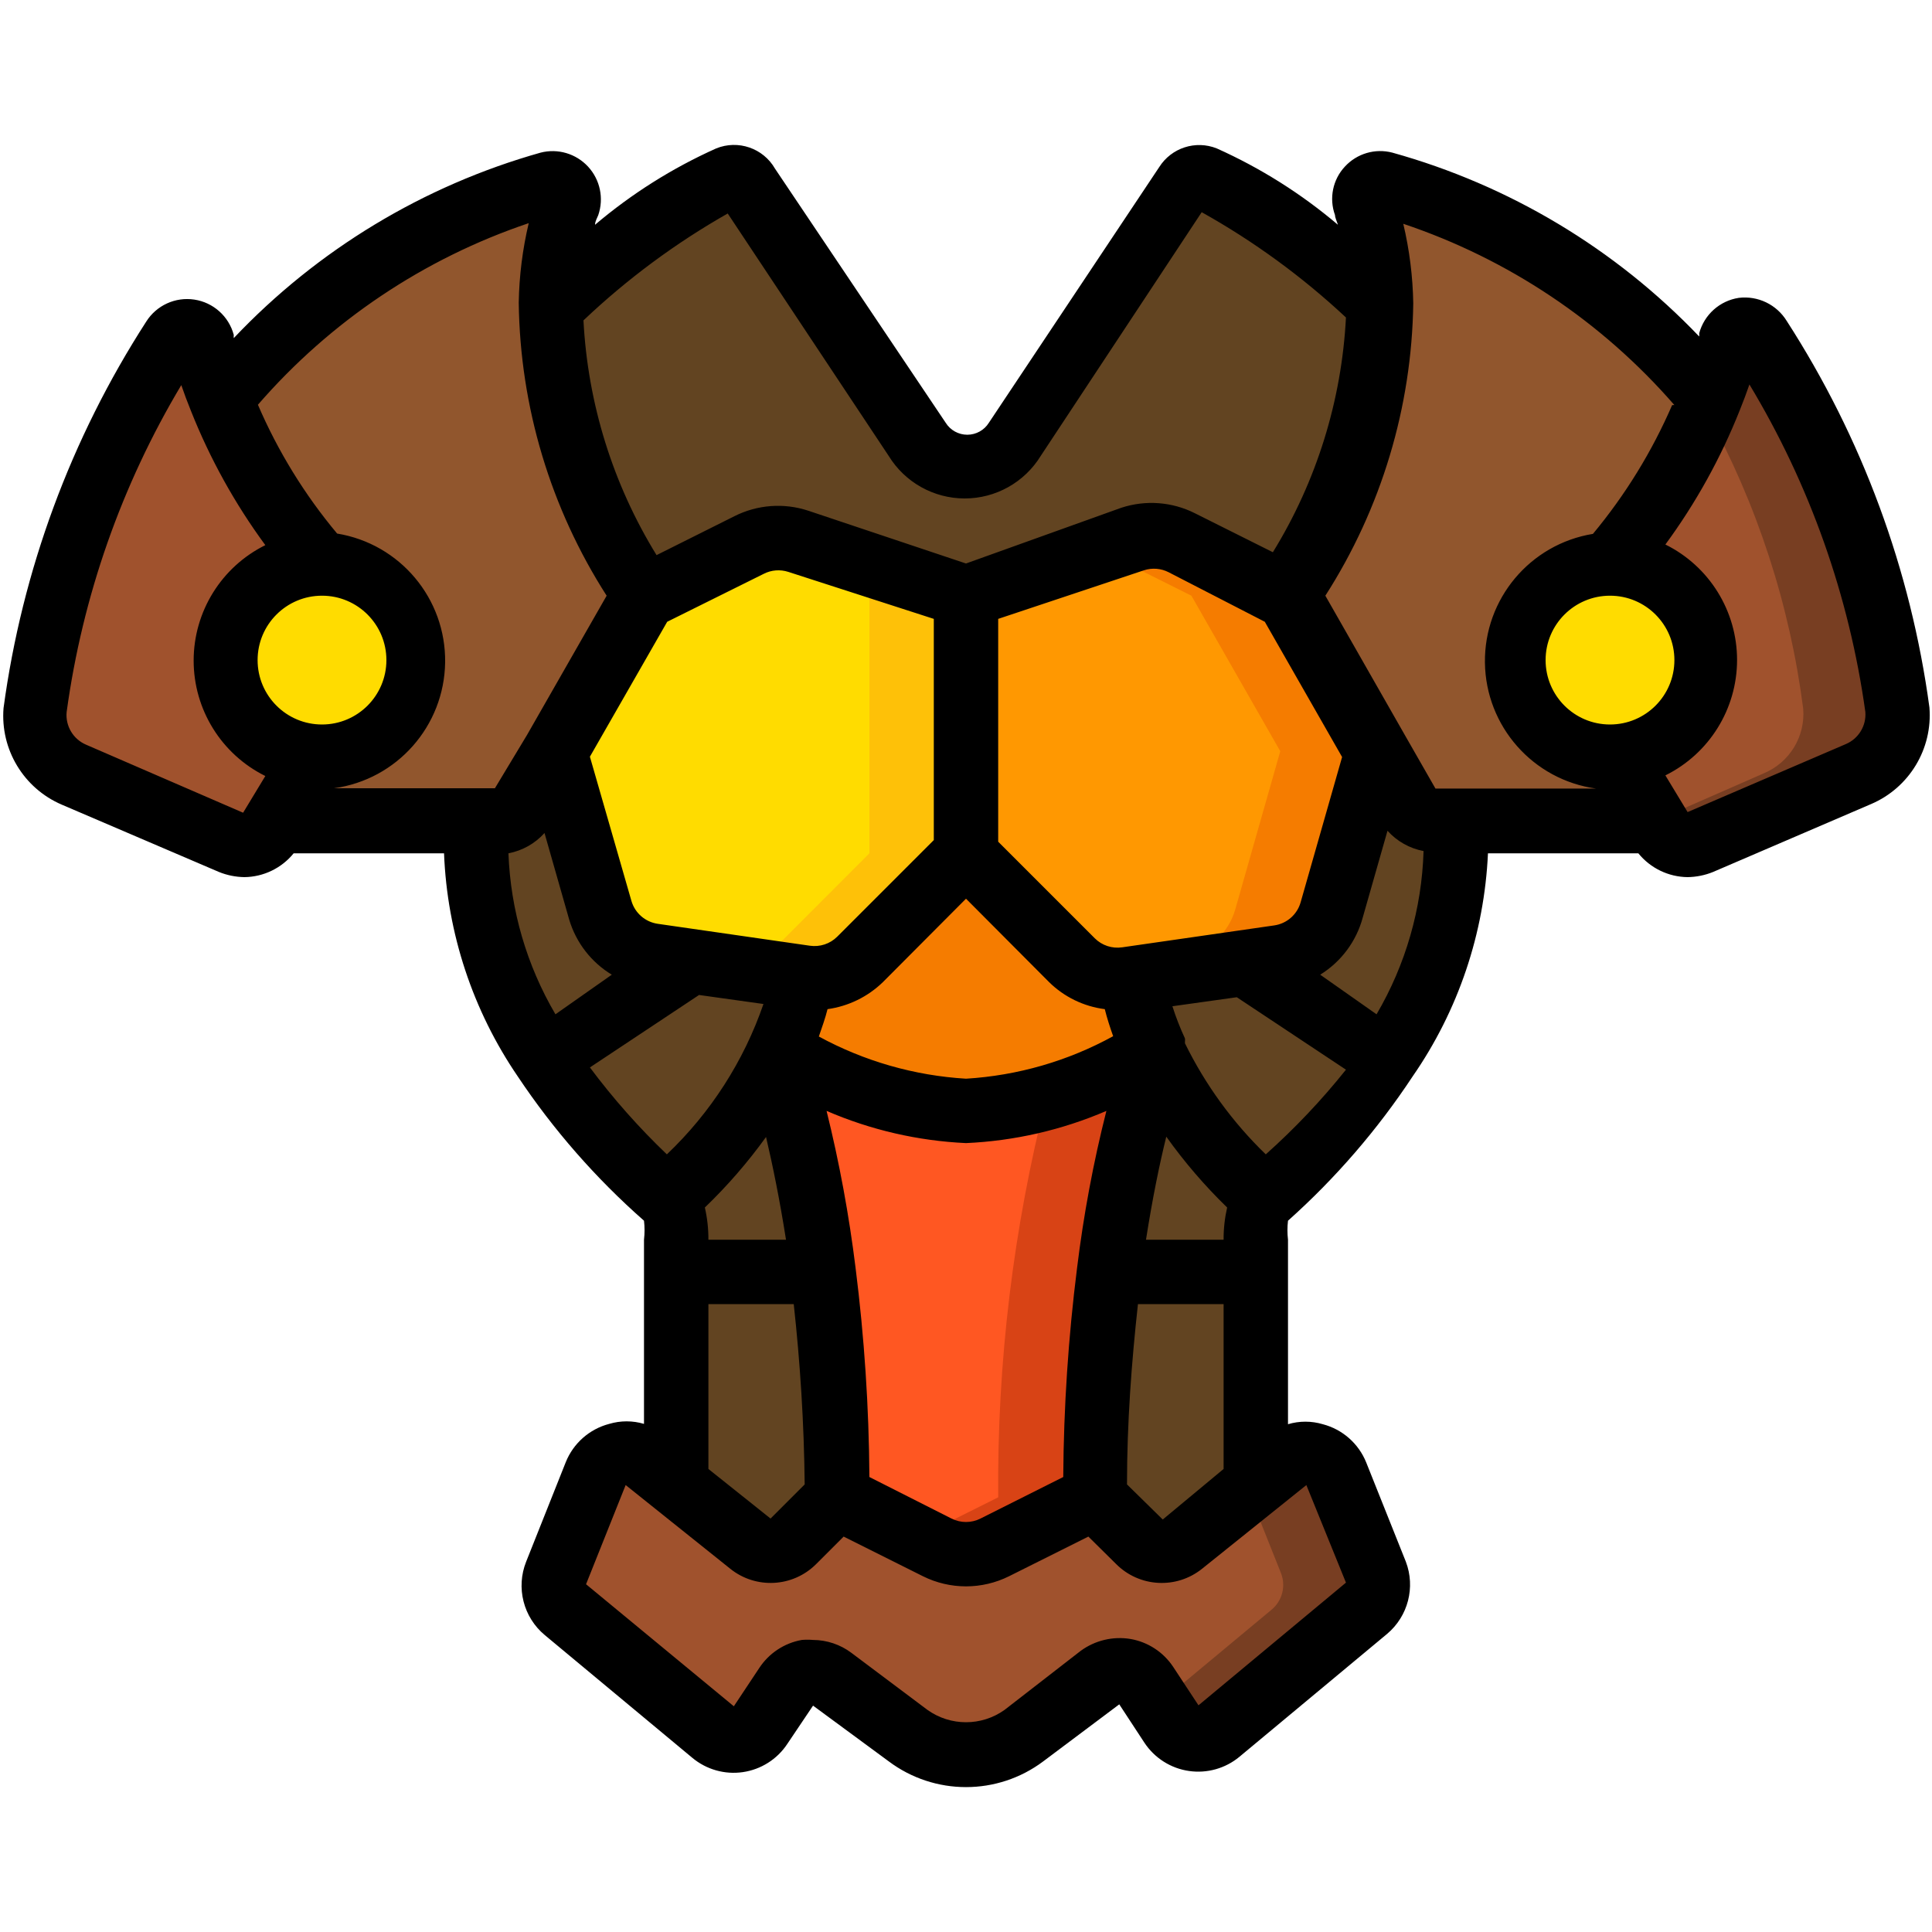 <svg height="512" viewBox="0 0 60 51" width="512" xmlns="http://www.w3.org/2000/svg"><g id="017---Body-Armor" fill="none"><g id="Icons" transform="translate(1)"><circle id="Oval" cx="9" cy="16" fill="#ffdc00" r="3"/><path id="Shape" d="m19 14-3.71 6.5c-.179.311-.511.501-.87.5h-6.82l1.21-2h.19c1.657 0 3-1.343 3-3s-1.343-3-3-3c-1.351-1.497-2.415-3.229-3.14-5.11 2.599-3.232 6.145-5.568 10.14-6.68.177-.048.366.006.49.14s.163.327.1.5c-1.33 4.01.14 8.53 2.41 12.15z" fill="#91562d"/><path id="Shape" d="m34.81 28.12c-1.74 1.122-3.743 1.77-5.81 1.88-2.067-.11-4.07-.758-5.81-1.88.337-.722.579-1.485.72-2.27h.09c.625.089 1.255-.122 1.7-.57l3.3-3.28 3.29 3.29c.445.448 1.075.659 1.7.57h.1c.145.78.386 1.54.72 2.26z" fill="#f57c00"/><g fill="#624421"><path id="Shape" d="m23.91 25.84c-.156.852-.425 1.679-.8 2.46-.821 1.698-1.989 3.204-3.43 4.42-1.437-1.273-2.701-2.729-3.76-4.33l4.55-3z"/><path id="Shape" d="m20.47 25.35-4.55 3c-1.517-2.139-2.258-4.732-2.1-7.35h.6c.359.001.691-.189.87-.5l.95-1.67 1.4 4.92c.218.761.865 1.322 1.65 1.43z"/><path id="Shape" d="m25 42-1.37 1.37c-.361.358-.933.388-1.33.07l-2.3-1.84v-6.6h4.56c.295 2.322.442 4.66.44 7z"/><path id="Shape" d="m20 35v-1c0-1-.22-1.19-.32-1.28 1.441-1.216 2.609-2.722 3.43-4.42.702 2.18 1.188 4.424 1.45 6.7z"/></g><path id="Shape" d="m8.81 19-1.36 2.25c-.255.43-.789.605-1.25.41l-4.92-2.11c-.791-.337-1.279-1.142-1.21-2 .47-4.95 3.07-9.62 4.29-11.55.108-.164.301-.25.495-.22.194.03.352.171.405.36.71 2.541 1.989 4.887 3.74 6.86-1.657-.052-3.043 1.248-3.095 2.905s1.248 3.043 2.905 3.095z" fill="#a0522d"/><path id="Shape" d="m41.76 18.83-1.4 4.92c-.218.761-.865 1.322-1.65 1.43l-4.62.66h-.09c-.625.089-1.255-.122-1.7-.57l-3.3-3.27v-8l5.21-1.74c.504-.168 1.055-.129 1.53.11l3.26 1.63z" fill="#ff9801"/><path id="Shape" d="m39 14c-4.36-2.18-3.63-2.13-5.8-1.4l2.8 1.4 2.76 4.83-1.4 4.92c-.218.761-.865 1.322-1.65 1.43l-3 .43c.413.241.899.326 1.37.24l4.62-.66c.785-.108 1.432-.669 1.65-1.43l1.4-4.92z" fill="#f57c00"/><path id="Shape" d="m49.19 19 1.21 2h-6.82c-.359.001-.691-.189-.87-.5-1.27-2.23-.43-.77-3.71-6.5 2.27-3.62 3.75-8.14 2.37-12.15-.073-.181-.031-.387.106-.526s.343-.184.524-.114c4.01 1.105 7.571 3.441 10.18 6.68-.737 1.884-1.815 3.616-3.18 5.11-1.657 0-3 1.343-3 3s1.343 3 3 3z" fill="#91562d"/><path id="Shape" d="m42.08 28.39-4.55-3 1.18-.17c.785-.108 1.432-.669 1.65-1.43l1.4-4.92c1.24 2.19 1.01 2.13 2.42 2.13.167 2.631-.574 5.24-2.1 7.39z" fill="#624421"/><path id="Shape" d="m42.08 28.39c-1.059 1.601-2.323 3.057-3.76 4.33-2.143-1.748-3.634-4.169-4.23-6.87l3.44-.49z" fill="#624421"/><path id="Shape" d="m38 35v6.6l-2.3 1.84c-.397.318-.969.288-1.33-.07l-1.37-1.37c-.002-2.34.145-4.678.44-7z" fill="#624421"/><path id="Shape" d="m38.32 32.72c-.32.28-.32.7-.32 2.28h-4.56c.266-2.267.749-4.504 1.44-6.68.842 1.682 2.011 3.178 3.44 4.4z" fill="#624421"/><path id="Shape" d="m29 14v8l-3.29 3.29c-.445.448-1.075.659-1.7.57h-.1l-4.62-.66c-.785-.108-1.432-.669-1.65-1.43l-1.4-4.92 2.76-4.85 3.26-1.63c.475-.239 1.026-.278 1.53-.11z" fill="#ffdc00"/><path id="Shape" d="m23.79 12.26c-.504-.168-1.055-.129-1.53.11l-.46.23 4.2 1.4v8c-3.65 3.65-3.37 3.41-3.72 3.61l1.63.23h.09c.625.089 1.255-.122 1.7-.57l3.3-3.27v-8z" fill="#fec108"/><path id="Shape" d="m41.89 5c-.066 3.218-1.07 6.346-2.89 9l-3.26-1.63c-.475-.239-1.026-.278-1.53-.11l-5.21 1.74-5.21-1.74c-.504-.168-1.055-.129-1.53.11l-3.26 1.63c-1.82-2.654-2.824-5.782-2.89-9 1.622-1.603 3.476-2.951 5.5-4 .23-.082.485.01.61.22l5.27 7.89c.32.522.888.839 1.5.839s1.18-.318 1.5-.839l5.27-7.89c.126-.22.395-.313.63-.22 2.024 1.049 3.878 2.397 5.5 4z" fill="#624421"/><path id="Shape" d="m41.44 45.47-4.59 3.82c-.219.18-.504.259-.784.217-.28-.042-.53-.201-.686-.437l-.79-1.19c-.152-.232-.393-.39-.666-.438-.273-.047-.553.021-.774.188-2.4 1.81-2.88 2.37-4.15 2.37s-1.68-.51-4.15-2.37c-.221-.167-.501-.235-.774-.188-.273.047-.514.206-.666.438l-.79 1.19c-.156.236-.406.395-.686.437-.28.042-.565-.037-.784-.217l-4.59-3.82c-.334-.277-.451-.737-.29-1.14l1.23-3.08c.118-.293.367-.513.672-.594.305-.081.631-.013.878.184l3.25 2.6c.397.318.969.288 1.33-.07l1.37-1.37 3.11 1.55c.561.279 1.219.279 1.78 0l3.11-1.55 1.37 1.37c.361.358.933.388 1.33.07l3.3-2.6c.247-.196.573-.265.878-.184.305.081.554.301.672.594l1.23 3.08c.15.413.012.876-.34 1.14z" fill="#a0522d"/><path id="Shape" d="m41.73 44.33-1.23-3.08c-.121-.276-.361-.483-.652-.563s-.603-.023-.848.153l-1.22 1 1 2.51c.161.403.044.863-.29 1.14l-3.51 2.92.45.68c.156.236.406.395.686.437.28.042.565-.037.784-.217l4.59-3.82c.325-.293.422-.762.24-1.16z" fill="#783e22"/><path id="Shape" d="m34.88 28.31c-1.354 4.434-1.988 9.056-1.88 13.69l-3.11 1.55c-.561.279-1.219.279-1.78 0l-3.11-1.55c.06-4.636-.577-9.254-1.89-13.7.031-.058.058-.118.08-.18 1.74 1.122 3.743 1.77 5.81 1.88 2.067-.11 4.07-.758 5.81-1.88.02.06.04.12.07.19z" fill="#ff5722"/><path id="Shape" d="m34.81 28.12c-1.025.65-2.14 1.145-3.31 1.47-1.032 4.055-1.536 8.226-1.5 12.41l-2.5 1.25.61.3c.561.279 1.219.279 1.78 0l3.11-1.55c-.002-2.34.145-4.678.44-7 .258-2.272.74-4.513 1.44-6.69-.03-.07-.05-.13-.07-.19z" fill="#d84315"/><circle id="Oval" cx="49" cy="16" fill="#ffdc00" r="3"/><path id="Shape" d="m57.93 17.51c.069.858-.419 1.663-1.21 2l-4.92 2.15c-.461.195-.995.02-1.25-.41-.22-.36 0 .06-1.36-2.26 1.595-.128 2.81-1.486 2.759-3.086-.051-1.6-1.348-2.878-2.949-2.904 1.754-1.983 3.033-4.339 3.74-6.89.053-.189.211-.33.405-.36.194-.03.388.056.495.22 1.22 1.96 3.82 6.63 4.29 11.54z" fill="#a0522d"/><path id="Shape" d="m53.64 6c-.108-.164-.301-.25-.495-.22-.194.03-.352.171-.405.36-.198.736-.445 1.458-.74 2.16 1.567 2.856 2.584 5.98 3 9.21.069.858-.419 1.663-1.21 2l-3.4 1.49.16.27c.255.43.789.605 1.25.41l4.92-2.11c.791-.337 1.279-1.142 1.21-2-.47-4.97-3.07-9.64-4.29-11.57z" fill="#783e22"/></g><path id="Shape" d="m7.59 22.74c.595-.007 1.155-.278 1.53-.74h4.67c.097 2.479.891 4.881 2.29 6.93 1.106 1.658 2.424 3.164 3.92 4.48.023.196.023.394 0 .59v5.72c-.352-.105-.728-.105-1.08 0-.613.16-1.114.602-1.35 1.19l-1.23 3.09c-.321.805-.087 1.726.58 2.28l4.58 3.81c.437.365 1.008.527 1.571.445.563-.082 1.065-.4 1.379-.875l.8-1.19 2.35 1.73c1.422 1.067 3.378 1.067 4.8 0l2.36-1.77.78 1.19c.316.479.822.8 1.39.88.559.08 1.125-.08 1.56-.44l4.59-3.82c.649-.548.882-1.446.58-2.24l-1.23-3.08c-.236-.588-.737-1.03-1.35-1.19-.352-.105-.728-.105-1.08 0v-5.73c-.023-.196-.023-.394 0-.59 1.478-1.32 2.778-2.826 3.87-4.48 1.417-2.044 2.228-4.446 2.34-6.93h4.67c.375.462.935.733 1.53.74.271-.004.539-.058.79-.16l4.91-2.11c1.185-.507 1.914-1.715 1.81-3-.578-4.277-2.091-8.373-4.43-12-.313-.511-.895-.792-1.49-.72-.592.09-1.074.522-1.23 1.1.003.033.003.067 0 .1-2.605-2.727-5.897-4.699-9.53-5.71-.532-.139-1.097.027-1.47.43-.38.404-.5.989-.31 1.51 0 .08.06.2.09.3-1.135-.963-2.401-1.761-3.76-2.37-.658-.264-1.411-.02-1.79.58l-5.29 7.94c-.144.231-.398.371-.67.371s-.526-.14-.67-.371l-5.3-7.89c-.366-.639-1.148-.908-1.83-.63-1.359.609-2.625 1.407-3.76 2.37 0-.11.07-.22.1-.3.179-.521.057-1.099-.316-1.504-.374-.405-.94-.573-1.474-.436-3.638 1.025-6.931 3.015-9.53 5.76-.003-.033-.003-.067 0-.1-.154-.577-.635-1.007-1.226-1.096-.59-.089-1.177.181-1.494.686-2.339 3.627-3.852 7.723-4.43 12-.104 1.285.625 2.493 1.81 3l4.88 2.09c.251.102.519.156.79.16zm2.41-8.74c1.105 0 2 .895 2 2s-.895 2-2 2-2-.895-2-2 .895-2 2-2zm5.79 8c.432-.081.826-.303 1.12-.63l.77 2.7c.215.71.685 1.316 1.32 1.7l-1.75 1.23c-.893-1.52-1.394-3.238-1.46-5zm4.93-7.19 3-1.49c.235-.12.509-.141.76-.06l4.52 1.46v6.87l-3 3c-.223.222-.538.326-.85.28l-4.72-.68c-.389-.055-.71-.333-.82-.71l-1.29-4.48zm18.56 0 2.4 4.2-1.29 4.52c-.11.377-.431.655-.82.71l-4.72.68c-.312.046-.627-.058-.85-.28l-3-3v-6.92l4.53-1.51c.251-.081.525-.06.76.06zm-1.17 18.19c-.075.328-.112.664-.11 1h-2.41c.2-1.28.42-2.35.63-3.2.562.789 1.195 1.525 1.89 2.2zm-2 9.69-1.11-1.09c0-1.91.14-3.78.34-5.6h2.66v5.12zm-12.32-11.88c.2.85.42 1.92.62 3.19h-2.41c.002-.336-.035-.672-.11-1 .698-.671 1.334-1.404 1.9-2.19zm-1.79 5.19h2.65c.2 1.82.32 3.69.34 5.6l-1.06 1.06-1.93-1.54zm5 5.37c-.014-2.173-.158-4.344-.43-6.5-.203-1.64-.503-3.266-.9-4.87 1.371.593 2.838.931 4.33 1 1.502-.067 2.979-.406 4.36-1-.406 1.603-.709 3.229-.91 4.87-.272 2.156-.416 4.327-.43 6.5l-2.57 1.29c-.283.143-.617.143-.9 0zm5.58-15.37c.469.462 1.077.757 1.73.84.07.28.16.56.26.84-1.407.773-2.968 1.223-4.57 1.32-1.601-.096-3.161-.543-4.57-1.31.1-.29.2-.57.27-.85.648-.09 1.25-.384 1.72-.84l2.58-2.59zm-14.26 2.65 3.39-2.25 2 .28c-.611 1.775-1.64 3.376-3 4.67-.87-.832-1.67-1.735-2.39-2.7zm23.48 16-4.58 3.81-.79-1.2c-.304-.455-.781-.766-1.32-.86-.545-.091-1.104.043-1.55.37l-2.36 1.83c-.717.514-1.683.514-2.4 0l-2.36-1.77c-.343-.258-.761-.398-1.19-.4-.116-.01-.234-.01-.35 0-.541.096-1.018.411-1.32.87l-.79 1.19-4.59-3.79 1.23-3.08 3.25 2.6c.793.636 1.938.576 2.66-.14l.86-.86 2.46 1.23c.844.421 1.836.421 2.68 0l2.46-1.23.86.85c.721.725 1.872.79 2.67.15l3.24-2.6zm-2.49-13.3c-1.03-.996-1.879-2.163-2.51-3.45v-.06c.004-.03.004-.06 0-.09-.151-.325-.281-.659-.39-1l2-.28 3.39 2.25c-.755.945-1.588 1.825-2.49 2.63zm3.44-4.35-1.75-1.23c.649-.401 1.121-1.034 1.32-1.77l.77-2.7c.294.327.688.549 1.12.63-.054 1.786-.556 3.529-1.46 5.07zm7.25-13c1.105 0 2 .895 2 2s-.895 2-2 2-2-.895-2-2 .895-2 2-2zm7.93 3.61c.034.43-.212.833-.61 1l-4.91 2.11-.69-1.14c1.363-.675 2.226-2.064 2.226-3.585s-.863-2.91-2.226-3.585c.945-1.286 1.721-2.687 2.31-4.17.11-.27.21-.54.3-.8 1.875 3.112 3.1 6.572 3.6 10.17zm-6-9.53c-.626 1.444-1.454 2.79-2.46 4-1.953.32-3.379 2.019-3.354 3.998.025 1.979 1.493 3.642 3.454 3.912h-4.99l-.95-1.66-2.47-4.33c1.739-2.713 2.685-5.858 2.73-9.08-.014-.832-.118-1.66-.31-2.47 3.258 1.093 6.165 3.036 8.42 5.63zm-29.33-5.95 5 7.53c.504.82 1.397 1.32 2.36 1.32s1.856-.5 2.36-1.32l5-7.57c1.62.905 3.124 2.003 4.48 3.27-.134 2.582-.914 5.089-2.27 7.29l-2.42-1.21c-.711-.358-1.534-.419-2.29-.17l-4.82 1.73-4.9-1.64c-.756-.249-1.579-.188-2.29.17l-2.42 1.21c-1.356-2.201-2.136-4.708-2.27-7.29 1.353-1.284 2.858-2.399 4.48-3.32zm-6.18.3c-.192.81-.296 1.638-.31 2.47.041 3.229.987 6.382 2.73 9.1l-2.47 4.32-1 1.66h-5c1.96-.27 3.428-1.933 3.454-3.912.025-1.979-1.401-3.678-3.354-3.998-1.01-1.207-1.838-2.554-2.46-4 2.251-2.596 5.154-4.543 8.41-5.64zm-14.35 15.18c.491-3.589 1.702-7.041 3.56-10.15.09.26.19.53.3.8.589 1.483 1.365 2.884 2.31 4.17-1.363.675-2.226 2.064-2.226 3.585s.863 2.91 2.226 3.585l-.69 1.14-4.87-2.11c-.405-.169-.653-.583-.61-1.02z" fill="#000"/></g></svg>